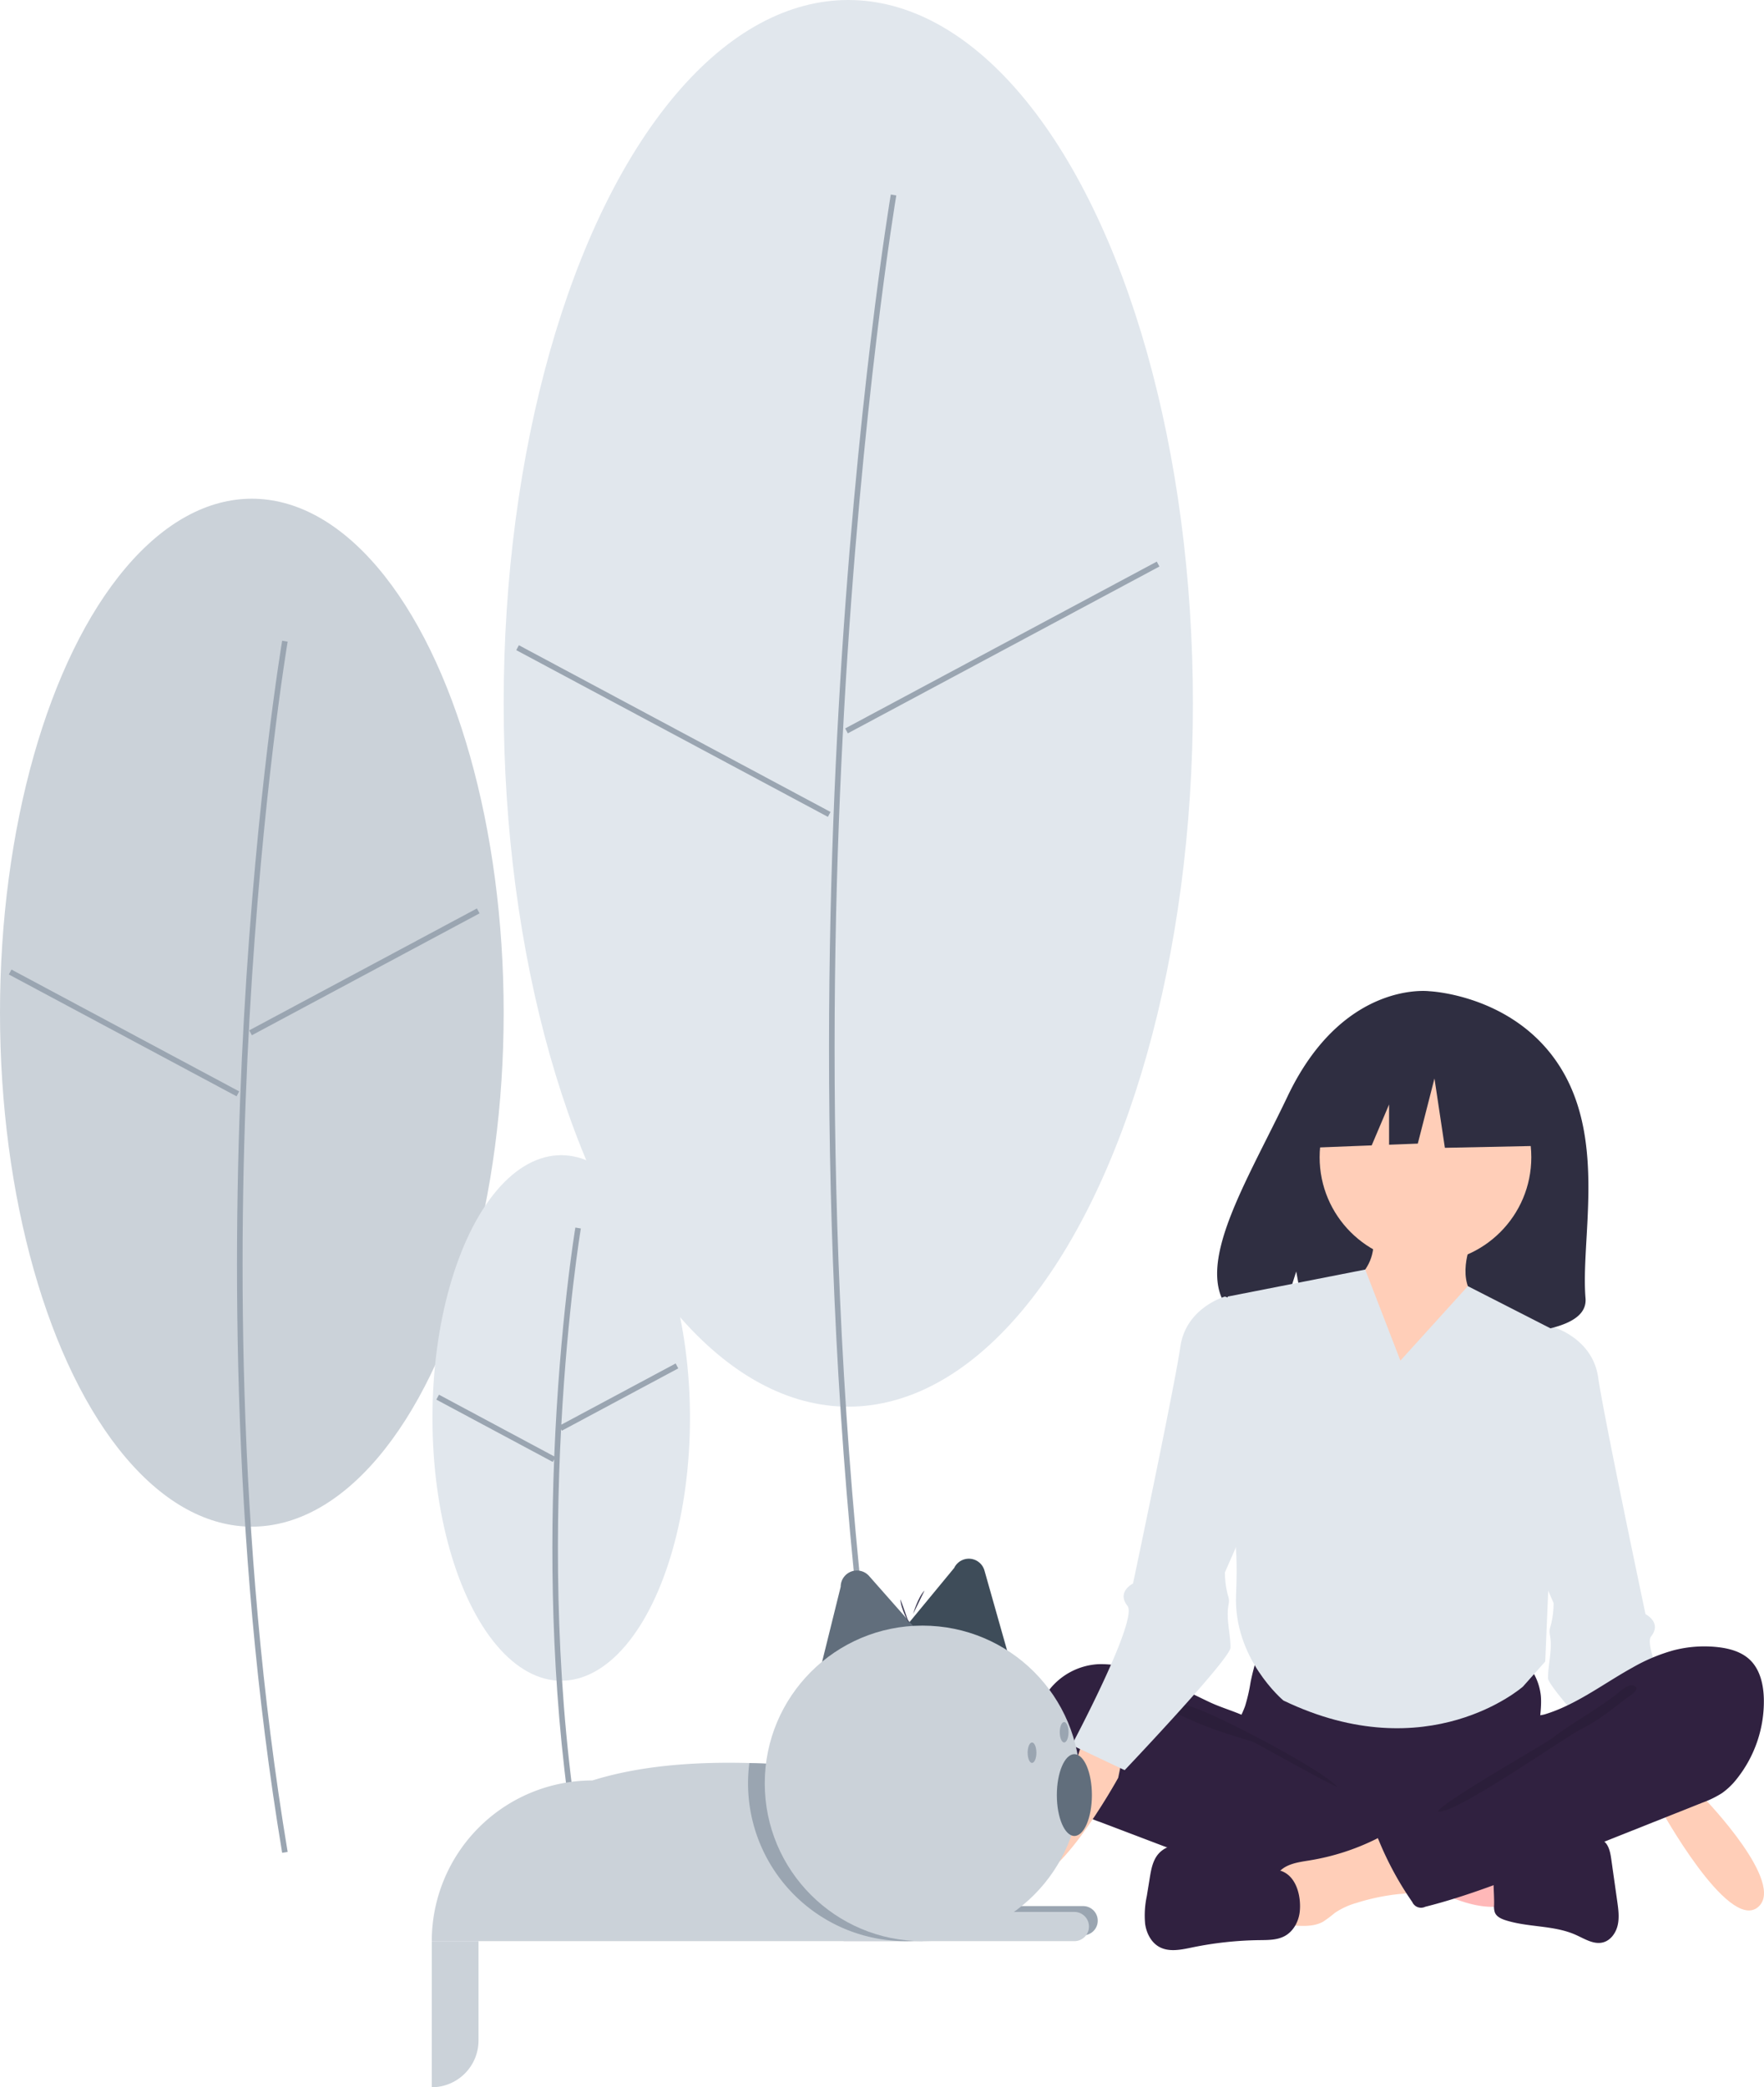 <svg xmlns="http://www.w3.org/2000/svg" width="633.34" height="749.2" viewBox="0 0 633.34 749.2"><path d="M812.694,702.031l6.174,19.023S848.6,751.775,837.85,760.1s-34.884-35.568-34.884-35.568l-4.447-21.476Z" transform="translate(-206.853 -75.401)" fill="#ffceb8"/><path d="M755.647,554.792l9-3s14,4,16,18,17,85,17,85,6,3,2,8,20,50,20,50l-19,9s-38-40-38-44,1-8,1-12-1-4,0-7a32.167,32.167,0,0,0,1-8l-7-16Z" transform="translate(-206.853 -75.401)" fill="#e1e7ed"/><ellipse cx="90.418" cy="184.489" rx="90.418" ry="184.489" transform="translate(0 179.009)" fill="#cbd2d9"/><path d="M296.44,440.813c4.51-80.307,13.6-134.551,13.689-135.09l-1.972-.334c-.091.539-9.2,54.871-13.712,135.281-4.169,74.214-5.175,186.467,13.712,299.786l1.973-.328C291.275,627,292.279,514.918,296.44,440.813Z" transform="translate(-206.853 -75.401)" fill="#9aa5b1"/><rect width="92.725" height="2" transform="translate(89.48 369.839) rotate(-28.157)" fill="#9aa5b1"/><rect width="2" height="92.725" transform="translate(3.173 349.778) rotate(-61.858)" fill="#9aa5b1"/><ellipse cx="123.73" cy="252.458" rx="123.73" ry="252.458" transform="translate(180.836 0)" fill="#e1e7ed"/><path d="M509.915,330.446c6.173-109.911,18.611-184.152,18.736-184.889l-1.972-.334c-.125.738-12.579,75.065-18.759,185.08-5.7,101.538-7.081,255.118,18.759,410.153l1.973-.328C502.844,585.284,504.218,431.875,509.915,330.446Z" transform="translate(-206.853 -75.401)" fill="#9aa5b1"/><rect width="126.887" height="2" transform="translate(303.455 261.463) rotate(-28.157)" fill="#9aa5b1"/><rect width="2" height="126.887" transform="translate(185.353 233.36) rotate(-61.858)" fill="#9aa5b1"/><ellipse cx="46.229" cy="94.325" rx="46.229" ry="94.325" transform="translate(155.263 414.643)" fill="#e1e7ed"/><path d="M408.3,588.433l.274.512,41.8-22.372-.943-1.764L408.39,586.776c2.271-41.8,6.916-69.863,7.01-70.415l-1.972-.334c-.1.6-5.621,33.927-7.58,82.145l-41.393-22.156-.943,1.764,41.8,22.372.5-.933c-1.567,39.8-.689,89.56,7.62,139.41l1.973-.328C406.342,683.949,406.143,629.7,408.3,588.433Z" transform="translate(-206.853 -75.401)" fill="#9aa5b1"/><path d="M767.884,459.866c-16.074-27.4-47.876-28.672-47.876-28.672s-30.989-4-50.868,37.726c-18.529,38.89-44.1,76.439-4.117,85.543l7.222-22.674,4.473,24.362a155.132,155.132,0,0,0,17.108.295c42.82-1.4,83.6.408,82.286-15.091C774.367,520.752,783.35,486.226,767.884,459.866Z" transform="translate(-206.853 -75.401)" fill="#2f2e41"/><path d="M655.842,679.3a61.232,61.232,0,0,1-1.949,8.464c-.956,2.712-2.432,5.22-3.307,7.96-2.787,8.734,1.077,18.472,7.247,25.213a40.722,40.722,0,0,0,19.887,11.911c5.566,1.412,11.354,1.615,17.091,1.812,15.885.543,32.178,1.029,47.229-4.12a81.724,81.724,0,0,0,13.722-6.288,10.289,10.289,0,0,0,3.56-2.828c1.148-1.648,1.295-3.786,1.285-5.8-.034-6.792-1.4-13.55-1.075-20.334.18-3.758.877-7.513.534-11.259a20.71,20.71,0,0,0-15.738-17.892c-4.27-.925-8.7-.421-13.046,0a329.778,329.778,0,0,1-33.951,1.531c-11.582-.075-23.093-1.858-34.617-2.044-3.408-.055-3.339,1-4.424,4.332a81.592,81.592,0,0,0-2.448,9.342Z" transform="translate(-206.853 -75.401)" fill="#302140"/><path d="M610.552,673.78a33.989,33.989,0,0,0-9.533-1.022,24.061,24.061,0,0,0-17.379,9.114,24.491,24.491,0,0,0-4.711,19.177,40.53,40.53,0,0,0,3.777,10.412c2.528,5.175,5.56,10.338,10.241,13.655a39.739,39.739,0,0,0,9.038,4.339l24.65,9.367c3.626,1.378,7.253,2.756,10.915,4.034a211.9,211.9,0,0,0,57.013,11.432c5.919.355,11.927.454,17.7-.9a5.749,5.749,0,0,0,3.625-1.976,6.3,6.3,0,0,0,.81-2.7L718.218,738a9.047,9.047,0,0,0-.129-4.515c-.7-1.8-2.437-2.933-4.1-3.9-16.206-9.388-35.128-14.568-48.769-27.453-3.211-3.033-5.9-7.842-9.8-9.9-4.424-2.337-9.635-3.67-14.208-5.823C631.217,681.7,621.387,676.293,610.552,673.78Z" transform="translate(-206.853 -75.401)" fill="#302140"/><path d="M635.162,688.22c8.713,2.754,45.5,21.832,51.8,28.493-.845.307-29.52-15.9-30.381-16.162-7.821-2.368-15.686-4.751-23.114-8.216-1.494-.7-9.707-3.973-9.335-5.875C624.555,684.314,633.615,687.731,635.162,688.22Z" transform="translate(-206.853 -75.401)" opacity="0.1"/><path d="M743.86,759.842a2.034,2.034,0,0,0,1.381-.41,2.166,2.166,0,0,0,.432-1.6l-.041-14.592c-4.16-2-8.813-2.64-13.381-3.256l-21.311-2.873c.49.066-3.332,9.258-2.746,10.486,1.033,2.163,8.926,4.08,11.153,5.1C727.091,756.245,735.138,760.148,743.86,759.842Z" transform="translate(-206.853 -75.401)" fill="#ffb8b8"/><path d="M677,743.187c-4.024.646-8.515,1.218-11.121,4.377-3.3,4.006-1.9,9.979-.321,14.942a6.453,6.453,0,0,0,1.371,2.719c1.076,1.07,2.724,1.227,4.233,1.324,3.67.234,7.575.418,10.781-1.4a47.252,47.252,0,0,0,4.188-3.14,26.739,26.739,0,0,1,7.7-3.551,77.282,77.282,0,0,1,15.456-3.213,23.851,23.851,0,0,0,6.089-1.083,6.774,6.774,0,0,0,4.288-4.2c.743-2.652-.785-5.355-2.251-7.681-1.826-2.9-3.759-5.947-6.481-8.08-3.971-3.111-5.935-.723-9.935,1.268a83.784,83.784,0,0,1-24,7.714Z" transform="translate(-206.853 -75.401)" fill="#ffceb8"/><path d="M666.481,746.842l-25.549-7.617a33.563,33.563,0,0,0-9.508-1.858c-3.24,0-6.63,1.074-8.732,3.562-1.981,2.345-2.548,5.551-3.042,8.591l-1.057,6.5a32.947,32.947,0,0,0-.592,9.988c.483,3.314,2.16,6.625,5.076,8.229,3.536,1.946,7.869,1,11.815.182A127.56,127.56,0,0,1,659.1,771.8c3.058-.037,6.266,0,8.968-1.443,3.212-1.717,5.134-5.348,5.464-9C674.039,755.806,672.2,748.548,666.481,746.842Z" transform="translate(-206.853 -75.401)" fill="#302140"/><path d="M753.9,740.2c3.312-.586,6.235-2.484,9.409-3.6,4.467-1.577,9.308-1.577,14.041-1.56,1.737.006,3.588.046,5.034,1.017,2.085,1.4,2.619,4.2,2.974,6.7l2.139,15.088c.4,2.838.8,5.752.175,8.548s-2.517,5.492-5.268,6.213c-3.341.876-6.616-1.277-9.771-2.691-7.884-3.534-17.049-2.631-25.27-5.273-1.526-.49-3.16-1.24-3.782-2.728a6.257,6.257,0,0,1-.294-2.607c.141-4.85-.873-11.472.574-16.108C745.165,739.034,750.206,740.2,753.9,740.2Z" transform="translate(-206.853 -75.401)" fill="#302140"/><path d="M807.971,667.707A44,44,0,0,1,823.6,666.63c4.178.464,8.483,1.637,11.534,4.554,3.713,3.55,4.906,9.041,5.006,14.2a44.614,44.614,0,0,1-9.56,28.335,25.589,25.589,0,0,1-5.466,5.307A35.847,35.847,0,0,1,818,722.484l-55.2,21.962c-14.523,5.778-29.1,11.572-44.245,15.381a3.436,3.436,0,0,1-4.64-1.7,115.664,115.664,0,0,1-12.1-22.324,2.017,2.017,0,0,1-.156-1.672,1.983,1.983,0,0,1,.815-.7L741.52,710.8a39.474,39.474,0,0,0,7.947-5.523,19.9,19.9,0,0,0,4.08-5.73c.809-1.7.885-5.729,1.919-6.989,1.012-1.234,4.475-1.332,6.074-1.818a54.834,54.834,0,0,0,6.612-2.521c8.734-3.941,16.512-9.668,24.885-14.282a63.544,63.544,0,0,1,14.934-6.236Z" transform="translate(-206.853 -75.401)" fill="#302140"/><path d="M785.835,684.606c-6.708,5.082-15.394,9.753-22.043,14.969-2.269,1.78-40.1,23.23-40.63,26.079,6.2,1.054,45.715-26.827,51.368-29.609s10.664-6.705,15.63-10.6c1.266-.992,6.629-3.976,3-5.085C791.11,679.737,787.346,683.59,785.835,684.606Z" transform="translate(-206.853 -75.401)" opacity="0.1"/><circle cx="38" cy="38" r="38" transform="translate(473.795 377.39)" fill="#ffceb8"/><path d="M734.647,522.792s-6,15,5,21-34,54-34,54l-20-58s17-6,14-22Z" transform="translate(-206.853 -75.401)" fill="#ffceb8"/><path d="M709.647,563.792l24.218-26.736,32.782,16.736-5,118-8,9s-34,30-86,5c0,0-18-15-17-38s-2-26-2-26l-1-81,49.371-9.688Z" transform="translate(-206.853 -75.401)" fill="#e1e7ed"/><path d="M598.6,691.031l-6.174,19.023S562.69,740.775,573.445,749.1s34.884-35.568,34.884-35.568l4.447-21.476Z" transform="translate(-206.853 -75.401)" fill="#ffceb8"/><path d="M655.647,543.792l-9-3s-14,4-16,18-17,85-17,85-6,3-2,8-20,50-20,50l19,9s38-40,38-44-1-8-1-12,1-4,0-7a32.17,32.17,0,0,1-1-8l7-16Z" transform="translate(-206.853 -75.401)" fill="#e1e7ed"/><path d="M553.925,381.823l-31.419-16.6-43.387,6.79L470.142,412l22.346-.867,6.242-14.692v14.449l10.311-.4,5.985-23.39,3.74,24.9,36.655-.755Z" fill="#2f2e41"/><path d="M538.057,714.482v57.68H361.877a57.682,57.682,0,0,1,57.675-57.68c16.525-5.15,35.625-6.79,56.345-6.25C495.447,708.732,516.437,711.182,538.057,714.482Z" transform="translate(-206.853 -75.401)" fill="#cbd2d9"/><path d="M306.037,684.178h82.847a5.244,5.244,0,0,1,5.244,5.244h0a5.243,5.243,0,0,1-5.244,5.244H306.037Z" fill="#9aa5b1"/><path d="M527.238,665.12l22.207-26.92a5.829,5.829,0,0,1,10.865.931l8.757,30.918Z" transform="translate(-206.853 -75.401)" fill="#3e4c59"/><path d="M500.3,678.829l8.39-33.872a5.829,5.829,0,0,1,10.2-3.857l21.261,24.1Z" transform="translate(-206.853 -75.401)" fill="#616e7c"/><path d="M155.024,696.762H171.8v35.656A16.78,16.78,0,0,1,155.021,749.2h0Z" fill="#cbd2d9"/><path d="M302.891,686.275h82.847a5.244,5.244,0,0,1,5.243,5.243h0a5.244,5.244,0,0,1-5.243,5.244H302.891Z" fill="#cbd2d9"/><path d="M538.057,714.482v57.36a56.645,56.645,0,0,1-62.16-63.61C495.447,708.732,516.437,711.182,538.057,714.482Z" transform="translate(-206.853 -75.401)" fill="#9aa5b1" opacity="0.999"/><circle cx="56.63" cy="56.63" r="56.63" transform="translate(274.576 583.502)" fill="#cbd2d9"/><ellipse cx="6.292" cy="14.682" rx="6.292" ry="14.682" transform="translate(379.446 629.645)" fill="#616e7c"/><ellipse cx="1.573" cy="3.67" rx="1.573" ry="3.67" transform="translate(368.959 625.45)" fill="#9aa5b1"/><ellipse cx="1.573" cy="3.67" rx="1.573" ry="3.67" transform="translate(380.495 618.109)" fill="#9aa5b1"/><path d="M533.307,658.273s-3.147-5.475-3.147-8.815" transform="translate(-206.853 -75.401)" fill="#3f3d56"/><path d="M534.692,654.732s1.715-6.078,4.1-8.413" transform="translate(-206.853 -75.401)" fill="#3f3d56"/></svg>